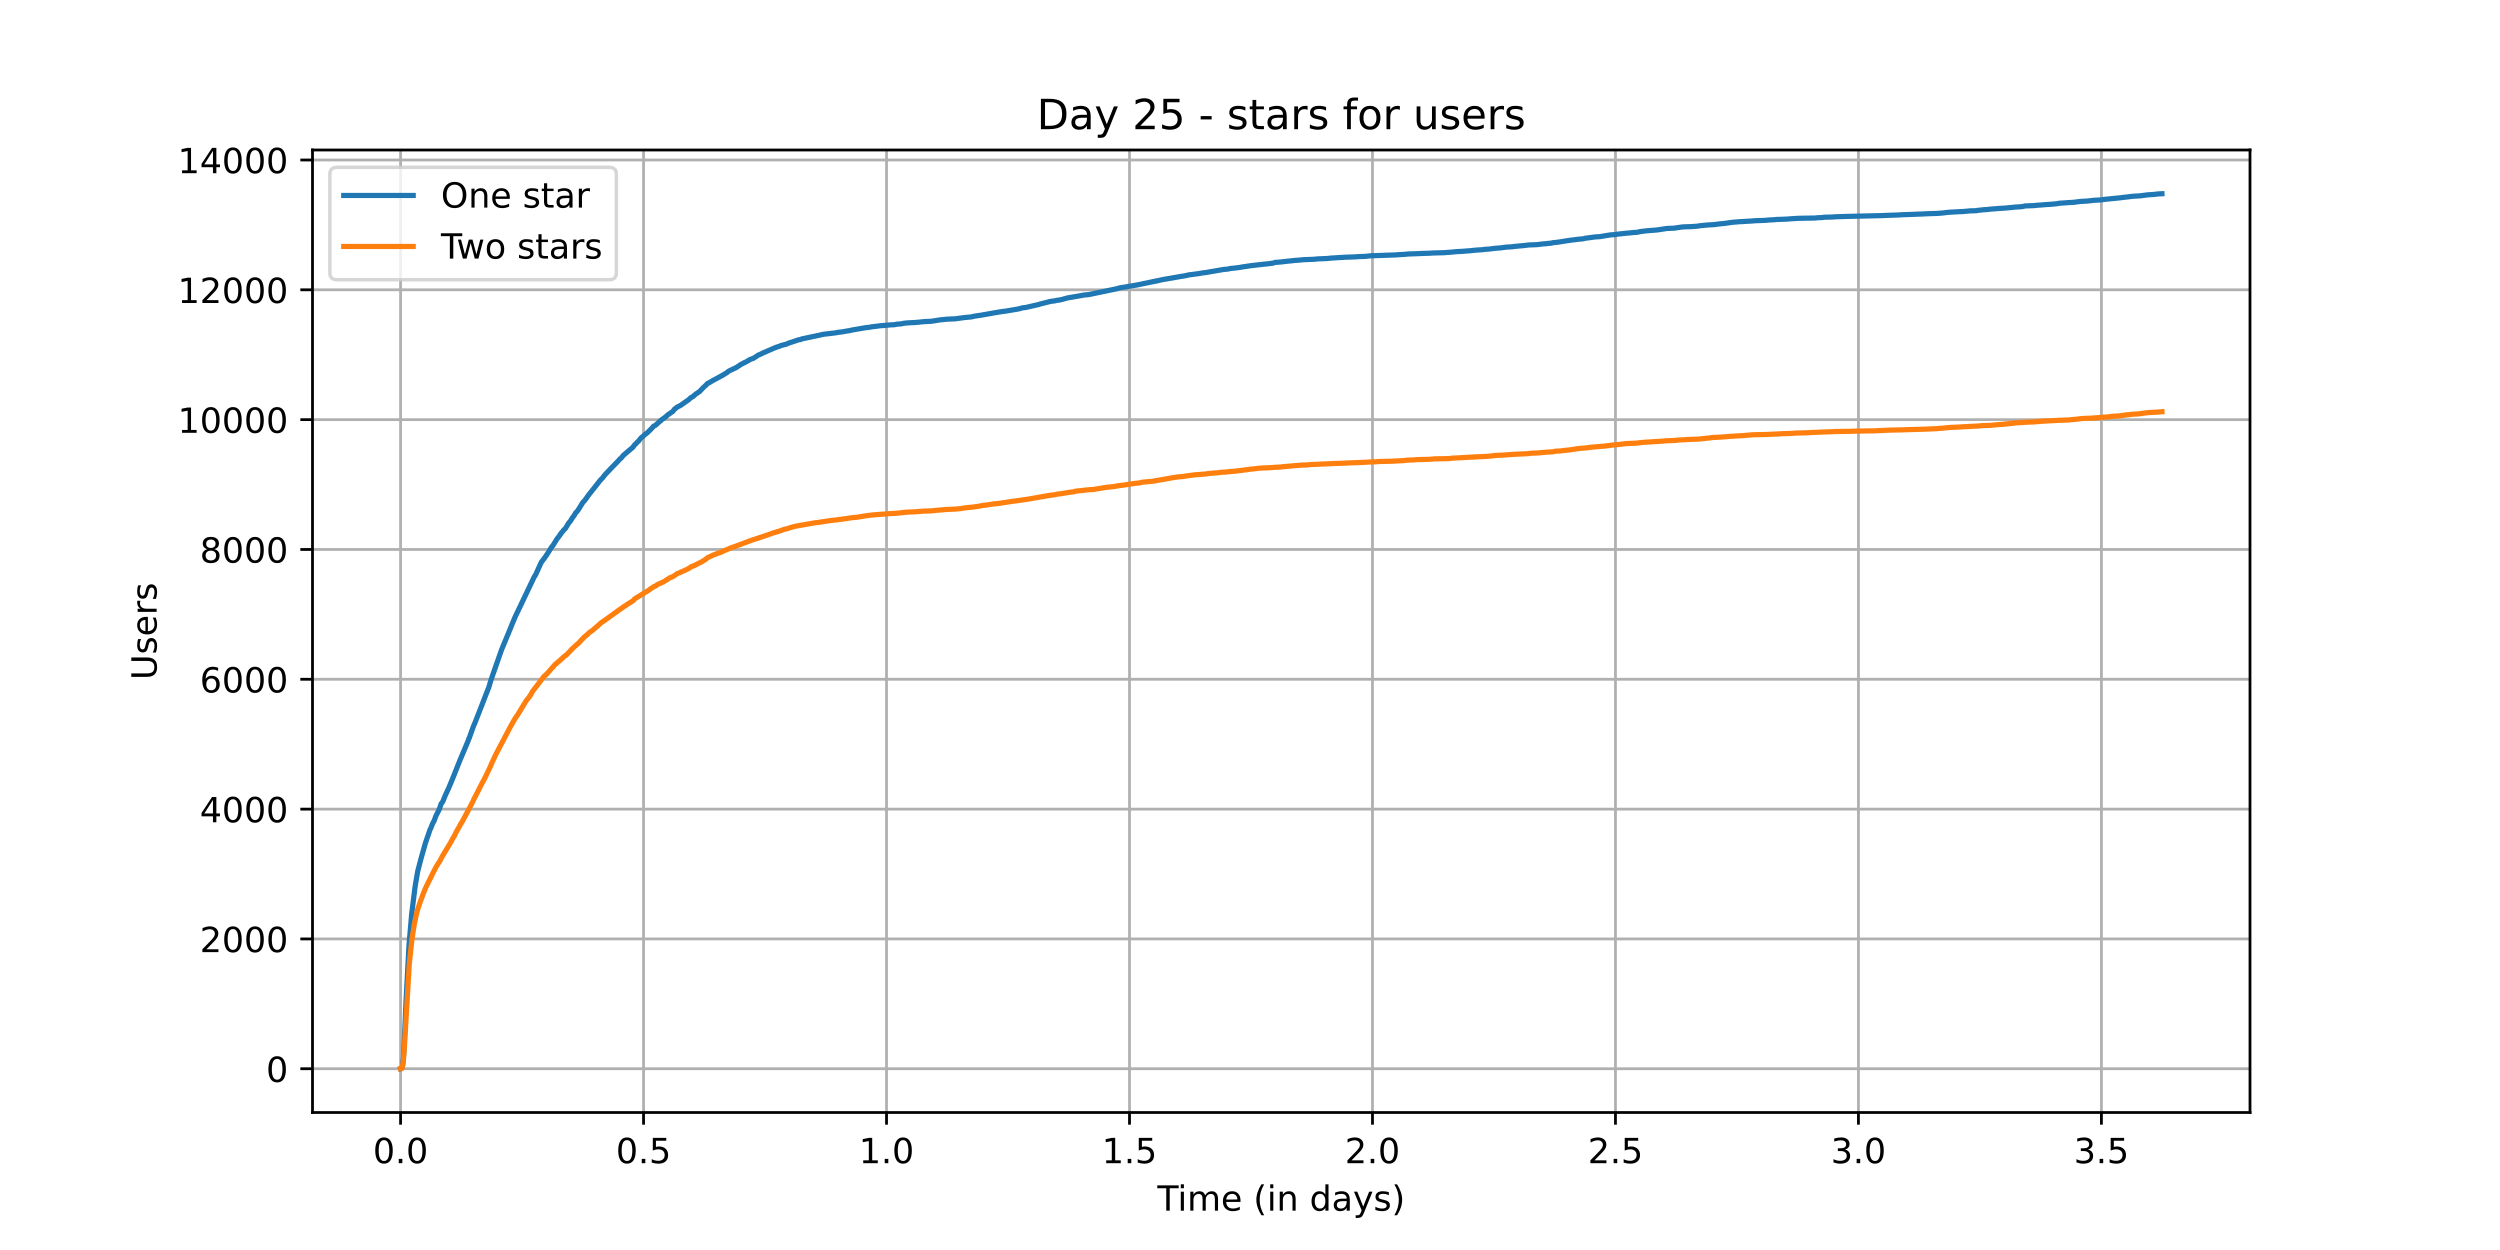 <?xml version="1.0" encoding="utf-8" standalone="no"?>
<!DOCTYPE svg PUBLIC "-//W3C//DTD SVG 1.1//EN"
  "http://www.w3.org/Graphics/SVG/1.1/DTD/svg11.dtd">
<!-- Created with matplotlib (https://matplotlib.org/) -->
<svg height="360pt" version="1.1" viewBox="0 0 720 360" width="720pt" xmlns="http://www.w3.org/2000/svg" xmlns:xlink="http://www.w3.org/1999/xlink">
 <defs>
  <style type="text/css">*{stroke-linecap:butt;stroke-linejoin:round;}</style>
 </defs>
 <g id="figure_1">
  <g id="patch_1">
   <path d="M 0 360 
L 720 360 
L 720 0 
L 0 0 
z
" style="fill:#ffffff;"/>
  </g>
  <g id="axes_1">
   <g id="patch_2">
    <path d="M 90 320.4 
L 648 320.4 
L 648 43.2 
L 90 43.2 
z
" style="fill:#ffffff;"/>
   </g>
   <g id="matplotlib.axis_1">
    <g id="xtick_1">
     <g id="line2d_1">
      <path clip-path="url(#p3f66ebfb2d)" d="M 115.364 320.4 
L 115.364 43.2 
" style="fill:none;stroke:#b0b0b0;stroke-linecap:square;stroke-width:0.8;"/>
     </g>
     <g id="line2d_2">
      <defs>
       <path d="M 0 0 
L 0 3.5 
" id="m4ae2cdcd4b" style="stroke:#000000;stroke-width:0.8;"/>
      </defs>
      <g>
       <use style="stroke:#000000;stroke-width:0.8;" x="115.364" xlink:href="#m4ae2cdcd4b" y="320.4"/>
      </g>
     </g>
     <g id="text_1">
      <!-- 0.0 -->
      <g transform="translate(107.412 334.998)scale(0.1 -0.1)">
       <defs>
        <path d="M 31.781 66.406 
Q 24.172 66.406 20.328 58.906 
Q 16.5 51.422 16.5 36.375 
Q 16.5 21.391 20.328 13.891 
Q 24.172 6.391 31.781 6.391 
Q 39.453 6.391 43.281 13.891 
Q 47.125 21.391 47.125 36.375 
Q 47.125 51.422 43.281 58.906 
Q 39.453 66.406 31.781 66.406 
z
M 31.781 74.219 
Q 44.047 74.219 50.516 64.516 
Q 56.984 54.828 56.984 36.375 
Q 56.984 17.969 50.516 8.266 
Q 44.047 -1.422 31.781 -1.422 
Q 19.531 -1.422 13.062 8.266 
Q 6.594 17.969 6.594 36.375 
Q 6.594 54.828 13.062 64.516 
Q 19.531 74.219 31.781 74.219 
z
" id="DejaVuSans-48"/>
        <path d="M 10.688 12.406 
L 21 12.406 
L 21 0 
L 10.688 0 
z
" id="DejaVuSans-46"/>
       </defs>
       <use xlink:href="#DejaVuSans-48"/>
       <use x="63.623" xlink:href="#DejaVuSans-46"/>
       <use x="95.41" xlink:href="#DejaVuSans-48"/>
      </g>
     </g>
    </g>
    <g id="xtick_2">
     <g id="line2d_3">
      <path clip-path="url(#p3f66ebfb2d)" d="M 185.341 320.4 
L 185.341 43.2 
" style="fill:none;stroke:#b0b0b0;stroke-linecap:square;stroke-width:0.8;"/>
     </g>
     <g id="line2d_4">
      <g>
       <use style="stroke:#000000;stroke-width:0.8;" x="185.341" xlink:href="#m4ae2cdcd4b" y="320.4"/>
      </g>
     </g>
     <g id="text_2">
      <!-- 0.5 -->
      <g transform="translate(177.39 334.998)scale(0.1 -0.1)">
       <defs>
        <path d="M 10.797 72.906 
L 49.516 72.906 
L 49.516 64.594 
L 19.828 64.594 
L 19.828 46.734 
Q 21.969 47.469 24.109 47.828 
Q 26.266 48.188 28.422 48.188 
Q 40.625 48.188 47.75 41.5 
Q 54.891 34.812 54.891 23.391 
Q 54.891 11.625 47.562 5.094 
Q 40.234 -1.422 26.906 -1.422 
Q 22.312 -1.422 17.547 -0.641 
Q 12.797 0.141 7.719 1.703 
L 7.719 11.625 
Q 12.109 9.234 16.797 8.062 
Q 21.484 6.891 26.703 6.891 
Q 35.156 6.891 40.078 11.328 
Q 45.016 15.766 45.016 23.391 
Q 45.016 31 40.078 35.438 
Q 35.156 39.891 26.703 39.891 
Q 22.75 39.891 18.812 39.016 
Q 14.891 38.141 10.797 36.281 
z
" id="DejaVuSans-53"/>
       </defs>
       <use xlink:href="#DejaVuSans-48"/>
       <use x="63.623" xlink:href="#DejaVuSans-46"/>
       <use x="95.41" xlink:href="#DejaVuSans-53"/>
      </g>
     </g>
    </g>
    <g id="xtick_3">
     <g id="line2d_5">
      <path clip-path="url(#p3f66ebfb2d)" d="M 255.319 320.4 
L 255.319 43.2 
" style="fill:none;stroke:#b0b0b0;stroke-linecap:square;stroke-width:0.8;"/>
     </g>
     <g id="line2d_6">
      <g>
       <use style="stroke:#000000;stroke-width:0.8;" x="255.319" xlink:href="#m4ae2cdcd4b" y="320.4"/>
      </g>
     </g>
     <g id="text_3">
      <!-- 1.0 -->
      <g transform="translate(247.368 334.998)scale(0.1 -0.1)">
       <defs>
        <path d="M 12.406 8.297 
L 28.516 8.297 
L 28.516 63.922 
L 10.984 60.406 
L 10.984 69.391 
L 28.422 72.906 
L 38.281 72.906 
L 38.281 8.297 
L 54.391 8.297 
L 54.391 0 
L 12.406 0 
z
" id="DejaVuSans-49"/>
       </defs>
       <use xlink:href="#DejaVuSans-49"/>
       <use x="63.623" xlink:href="#DejaVuSans-46"/>
       <use x="95.41" xlink:href="#DejaVuSans-48"/>
      </g>
     </g>
    </g>
    <g id="xtick_4">
     <g id="line2d_7">
      <path clip-path="url(#p3f66ebfb2d)" d="M 325.297 320.4 
L 325.297 43.2 
" style="fill:none;stroke:#b0b0b0;stroke-linecap:square;stroke-width:0.8;"/>
     </g>
     <g id="line2d_8">
      <g>
       <use style="stroke:#000000;stroke-width:0.8;" x="325.297" xlink:href="#m4ae2cdcd4b" y="320.4"/>
      </g>
     </g>
     <g id="text_4">
      <!-- 1.5 -->
      <g transform="translate(317.346 334.998)scale(0.1 -0.1)">
       <use xlink:href="#DejaVuSans-49"/>
       <use x="63.623" xlink:href="#DejaVuSans-46"/>
       <use x="95.41" xlink:href="#DejaVuSans-53"/>
      </g>
     </g>
    </g>
    <g id="xtick_5">
     <g id="line2d_9">
      <path clip-path="url(#p3f66ebfb2d)" d="M 395.275 320.4 
L 395.275 43.2 
" style="fill:none;stroke:#b0b0b0;stroke-linecap:square;stroke-width:0.8;"/>
     </g>
     <g id="line2d_10">
      <g>
       <use style="stroke:#000000;stroke-width:0.8;" x="395.275" xlink:href="#m4ae2cdcd4b" y="320.4"/>
      </g>
     </g>
     <g id="text_5">
      <!-- 2.0 -->
      <g transform="translate(387.323 334.998)scale(0.1 -0.1)">
       <defs>
        <path d="M 19.188 8.297 
L 53.609 8.297 
L 53.609 0 
L 7.328 0 
L 7.328 8.297 
Q 12.938 14.109 22.625 23.891 
Q 32.328 33.688 34.812 36.531 
Q 39.547 41.844 41.422 45.531 
Q 43.312 49.219 43.312 52.781 
Q 43.312 58.594 39.234 62.25 
Q 35.156 65.922 28.609 65.922 
Q 23.969 65.922 18.812 64.312 
Q 13.672 62.703 7.812 59.422 
L 7.812 69.391 
Q 13.766 71.781 18.938 73 
Q 24.125 74.219 28.422 74.219 
Q 39.75 74.219 46.484 68.547 
Q 53.219 62.891 53.219 53.422 
Q 53.219 48.922 51.531 44.891 
Q 49.859 40.875 45.406 35.406 
Q 44.188 33.984 37.641 27.219 
Q 31.109 20.453 19.188 8.297 
z
" id="DejaVuSans-50"/>
       </defs>
       <use xlink:href="#DejaVuSans-50"/>
       <use x="63.623" xlink:href="#DejaVuSans-46"/>
       <use x="95.41" xlink:href="#DejaVuSans-48"/>
      </g>
     </g>
    </g>
    <g id="xtick_6">
     <g id="line2d_11">
      <path clip-path="url(#p3f66ebfb2d)" d="M 465.253 320.4 
L 465.253 43.2 
" style="fill:none;stroke:#b0b0b0;stroke-linecap:square;stroke-width:0.8;"/>
     </g>
     <g id="line2d_12">
      <g>
       <use style="stroke:#000000;stroke-width:0.8;" x="465.253" xlink:href="#m4ae2cdcd4b" y="320.4"/>
      </g>
     </g>
     <g id="text_6">
      <!-- 2.5 -->
      <g transform="translate(457.301 334.998)scale(0.1 -0.1)">
       <use xlink:href="#DejaVuSans-50"/>
       <use x="63.623" xlink:href="#DejaVuSans-46"/>
       <use x="95.41" xlink:href="#DejaVuSans-53"/>
      </g>
     </g>
    </g>
    <g id="xtick_7">
     <g id="line2d_13">
      <path clip-path="url(#p3f66ebfb2d)" d="M 535.231 320.4 
L 535.231 43.2 
" style="fill:none;stroke:#b0b0b0;stroke-linecap:square;stroke-width:0.8;"/>
     </g>
     <g id="line2d_14">
      <g>
       <use style="stroke:#000000;stroke-width:0.8;" x="535.231" xlink:href="#m4ae2cdcd4b" y="320.4"/>
      </g>
     </g>
     <g id="text_7">
      <!-- 3.0 -->
      <g transform="translate(527.279 334.998)scale(0.1 -0.1)">
       <defs>
        <path d="M 40.578 39.312 
Q 47.656 37.797 51.625 33 
Q 55.609 28.219 55.609 21.188 
Q 55.609 10.406 48.188 4.484 
Q 40.766 -1.422 27.094 -1.422 
Q 22.516 -1.422 17.656 -0.516 
Q 12.797 0.391 7.625 2.203 
L 7.625 11.719 
Q 11.719 9.328 16.594 8.109 
Q 21.484 6.891 26.812 6.891 
Q 36.078 6.891 40.938 10.547 
Q 45.797 14.203 45.797 21.188 
Q 45.797 27.641 41.281 31.266 
Q 36.766 34.906 28.719 34.906 
L 20.219 34.906 
L 20.219 43.016 
L 29.109 43.016 
Q 36.375 43.016 40.234 45.922 
Q 44.094 48.828 44.094 54.297 
Q 44.094 59.906 40.109 62.906 
Q 36.141 65.922 28.719 65.922 
Q 24.656 65.922 20.016 65.031 
Q 15.375 64.156 9.812 62.312 
L 9.812 71.094 
Q 15.438 72.656 20.344 73.438 
Q 25.25 74.219 29.594 74.219 
Q 40.828 74.219 47.359 69.109 
Q 53.906 64.016 53.906 55.328 
Q 53.906 49.266 50.438 45.094 
Q 46.969 40.922 40.578 39.312 
z
" id="DejaVuSans-51"/>
       </defs>
       <use xlink:href="#DejaVuSans-51"/>
       <use x="63.623" xlink:href="#DejaVuSans-46"/>
       <use x="95.41" xlink:href="#DejaVuSans-48"/>
      </g>
     </g>
    </g>
    <g id="xtick_8">
     <g id="line2d_15">
      <path clip-path="url(#p3f66ebfb2d)" d="M 605.208 320.4 
L 605.208 43.2 
" style="fill:none;stroke:#b0b0b0;stroke-linecap:square;stroke-width:0.8;"/>
     </g>
     <g id="line2d_16">
      <g>
       <use style="stroke:#000000;stroke-width:0.8;" x="605.208" xlink:href="#m4ae2cdcd4b" y="320.4"/>
      </g>
     </g>
     <g id="text_8">
      <!-- 3.5 -->
      <g transform="translate(597.257 334.998)scale(0.1 -0.1)">
       <use xlink:href="#DejaVuSans-51"/>
       <use x="63.623" xlink:href="#DejaVuSans-46"/>
       <use x="95.41" xlink:href="#DejaVuSans-53"/>
      </g>
     </g>
    </g>
    <g id="text_9">
     <!-- Time (in days) -->
     <g transform="translate(333.327 348.677)scale(0.1 -0.1)">
      <defs>
       <path d="M -0.297 72.906 
L 61.375 72.906 
L 61.375 64.594 
L 35.5 64.594 
L 35.5 0 
L 25.594 0 
L 25.594 64.594 
L -0.297 64.594 
z
" id="DejaVuSans-84"/>
       <path d="M 9.422 54.688 
L 18.406 54.688 
L 18.406 0 
L 9.422 0 
z
M 9.422 75.984 
L 18.406 75.984 
L 18.406 64.594 
L 9.422 64.594 
z
" id="DejaVuSans-105"/>
       <path d="M 52 44.188 
Q 55.375 50.25 60.062 53.125 
Q 64.75 56 71.094 56 
Q 79.641 56 84.281 50.016 
Q 88.922 44.047 88.922 33.016 
L 88.922 0 
L 79.891 0 
L 79.891 32.719 
Q 79.891 40.578 77.094 44.375 
Q 74.312 48.188 68.609 48.188 
Q 61.625 48.188 57.562 43.547 
Q 53.516 38.922 53.516 30.906 
L 53.516 0 
L 44.484 0 
L 44.484 32.719 
Q 44.484 40.625 41.703 44.406 
Q 38.922 48.188 33.109 48.188 
Q 26.219 48.188 22.156 43.531 
Q 18.109 38.875 18.109 30.906 
L 18.109 0 
L 9.078 0 
L 9.078 54.688 
L 18.109 54.688 
L 18.109 46.188 
Q 21.188 51.219 25.484 53.609 
Q 29.781 56 35.688 56 
Q 41.656 56 45.828 52.969 
Q 50 49.953 52 44.188 
z
" id="DejaVuSans-109"/>
       <path d="M 56.203 29.594 
L 56.203 25.203 
L 14.891 25.203 
Q 15.484 15.922 20.484 11.062 
Q 25.484 6.203 34.422 6.203 
Q 39.594 6.203 44.453 7.469 
Q 49.312 8.734 54.109 11.281 
L 54.109 2.781 
Q 49.266 0.734 44.188 -0.344 
Q 39.109 -1.422 33.891 -1.422 
Q 20.797 -1.422 13.156 6.188 
Q 5.516 13.812 5.516 26.812 
Q 5.516 40.234 12.766 48.109 
Q 20.016 56 32.328 56 
Q 43.359 56 49.781 48.891 
Q 56.203 41.797 56.203 29.594 
z
M 47.219 32.234 
Q 47.125 39.594 43.094 43.984 
Q 39.062 48.391 32.422 48.391 
Q 24.906 48.391 20.391 44.141 
Q 15.875 39.891 15.188 32.172 
z
" id="DejaVuSans-101"/>
       <path id="DejaVuSans-32"/>
       <path d="M 31 75.875 
Q 24.469 64.656 21.281 53.656 
Q 18.109 42.672 18.109 31.391 
Q 18.109 20.125 21.312 9.062 
Q 24.516 -2 31 -13.188 
L 23.188 -13.188 
Q 15.875 -1.703 12.234 9.375 
Q 8.594 20.453 8.594 31.391 
Q 8.594 42.281 12.203 53.312 
Q 15.828 64.359 23.188 75.875 
z
" id="DejaVuSans-40"/>
       <path d="M 54.891 33.016 
L 54.891 0 
L 45.906 0 
L 45.906 32.719 
Q 45.906 40.484 42.875 44.328 
Q 39.844 48.188 33.797 48.188 
Q 26.516 48.188 22.312 43.547 
Q 18.109 38.922 18.109 30.906 
L 18.109 0 
L 9.078 0 
L 9.078 54.688 
L 18.109 54.688 
L 18.109 46.188 
Q 21.344 51.125 25.703 53.562 
Q 30.078 56 35.797 56 
Q 45.219 56 50.047 50.172 
Q 54.891 44.344 54.891 33.016 
z
" id="DejaVuSans-110"/>
       <path d="M 45.406 46.391 
L 45.406 75.984 
L 54.391 75.984 
L 54.391 0 
L 45.406 0 
L 45.406 8.203 
Q 42.578 3.328 38.25 0.953 
Q 33.938 -1.422 27.875 -1.422 
Q 17.969 -1.422 11.734 6.484 
Q 5.516 14.406 5.516 27.297 
Q 5.516 40.188 11.734 48.094 
Q 17.969 56 27.875 56 
Q 33.938 56 38.25 53.625 
Q 42.578 51.266 45.406 46.391 
z
M 14.797 27.297 
Q 14.797 17.391 18.875 11.75 
Q 22.953 6.109 30.078 6.109 
Q 37.203 6.109 41.297 11.75 
Q 45.406 17.391 45.406 27.297 
Q 45.406 37.203 41.297 42.844 
Q 37.203 48.484 30.078 48.484 
Q 22.953 48.484 18.875 42.844 
Q 14.797 37.203 14.797 27.297 
z
" id="DejaVuSans-100"/>
       <path d="M 34.281 27.484 
Q 23.391 27.484 19.188 25 
Q 14.984 22.516 14.984 16.5 
Q 14.984 11.719 18.141 8.906 
Q 21.297 6.109 26.703 6.109 
Q 34.188 6.109 38.703 11.406 
Q 43.219 16.703 43.219 25.484 
L 43.219 27.484 
z
M 52.203 31.203 
L 52.203 0 
L 43.219 0 
L 43.219 8.297 
Q 40.141 3.328 35.547 0.953 
Q 30.953 -1.422 24.312 -1.422 
Q 15.922 -1.422 10.953 3.297 
Q 6 8.016 6 15.922 
Q 6 25.141 12.172 29.828 
Q 18.359 34.516 30.609 34.516 
L 43.219 34.516 
L 43.219 35.406 
Q 43.219 41.609 39.141 45 
Q 35.062 48.391 27.688 48.391 
Q 23 48.391 18.547 47.266 
Q 14.109 46.141 10.016 43.891 
L 10.016 52.203 
Q 14.938 54.109 19.578 55.047 
Q 24.219 56 28.609 56 
Q 40.484 56 46.344 49.844 
Q 52.203 43.703 52.203 31.203 
z
" id="DejaVuSans-97"/>
       <path d="M 32.172 -5.078 
Q 28.375 -14.844 24.75 -17.812 
Q 21.141 -20.797 15.094 -20.797 
L 7.906 -20.797 
L 7.906 -13.281 
L 13.188 -13.281 
Q 16.891 -13.281 18.938 -11.516 
Q 21 -9.766 23.484 -3.219 
L 25.094 0.875 
L 2.984 54.688 
L 12.5 54.688 
L 29.594 11.922 
L 46.688 54.688 
L 56.203 54.688 
z
" id="DejaVuSans-121"/>
       <path d="M 44.281 53.078 
L 44.281 44.578 
Q 40.484 46.531 36.375 47.5 
Q 32.281 48.484 27.875 48.484 
Q 21.188 48.484 17.844 46.438 
Q 14.5 44.391 14.5 40.281 
Q 14.5 37.156 16.891 35.375 
Q 19.281 33.594 26.516 31.984 
L 29.594 31.297 
Q 39.156 29.25 43.188 25.516 
Q 47.219 21.781 47.219 15.094 
Q 47.219 7.469 41.188 3.016 
Q 35.156 -1.422 24.609 -1.422 
Q 20.219 -1.422 15.453 -0.562 
Q 10.688 0.297 5.422 2 
L 5.422 11.281 
Q 10.406 8.688 15.234 7.391 
Q 20.062 6.109 24.812 6.109 
Q 31.156 6.109 34.562 8.281 
Q 37.984 10.453 37.984 14.406 
Q 37.984 18.062 35.516 20.016 
Q 33.062 21.969 24.703 23.781 
L 21.578 24.516 
Q 13.234 26.266 9.516 29.906 
Q 5.812 33.547 5.812 39.891 
Q 5.812 47.609 11.281 51.797 
Q 16.75 56 26.812 56 
Q 31.781 56 36.172 55.266 
Q 40.578 54.547 44.281 53.078 
z
" id="DejaVuSans-115"/>
       <path d="M 8.016 75.875 
L 15.828 75.875 
Q 23.141 64.359 26.781 53.312 
Q 30.422 42.281 30.422 31.391 
Q 30.422 20.453 26.781 9.375 
Q 23.141 -1.703 15.828 -13.188 
L 8.016 -13.188 
Q 14.5 -2 17.703 9.062 
Q 20.906 20.125 20.906 31.391 
Q 20.906 42.672 17.703 53.656 
Q 14.5 64.656 8.016 75.875 
z
" id="DejaVuSans-41"/>
      </defs>
      <use xlink:href="#DejaVuSans-84"/>
      <use x="57.959" xlink:href="#DejaVuSans-105"/>
      <use x="85.742" xlink:href="#DejaVuSans-109"/>
      <use x="183.154" xlink:href="#DejaVuSans-101"/>
      <use x="244.678" xlink:href="#DejaVuSans-32"/>
      <use x="276.465" xlink:href="#DejaVuSans-40"/>
      <use x="315.479" xlink:href="#DejaVuSans-105"/>
      <use x="343.262" xlink:href="#DejaVuSans-110"/>
      <use x="406.641" xlink:href="#DejaVuSans-32"/>
      <use x="438.428" xlink:href="#DejaVuSans-100"/>
      <use x="501.904" xlink:href="#DejaVuSans-97"/>
      <use x="563.184" xlink:href="#DejaVuSans-121"/>
      <use x="622.363" xlink:href="#DejaVuSans-115"/>
      <use x="674.463" xlink:href="#DejaVuSans-41"/>
     </g>
    </g>
   </g>
   <g id="matplotlib.axis_2">
    <g id="ytick_1">
     <g id="line2d_17">
      <path clip-path="url(#p3f66ebfb2d)" d="M 90 307.8 
L 648 307.8 
" style="fill:none;stroke:#b0b0b0;stroke-linecap:square;stroke-width:0.8;"/>
     </g>
     <g id="line2d_18">
      <defs>
       <path d="M 0 0 
L -3.5 0 
" id="me4d72cf431" style="stroke:#000000;stroke-width:0.8;"/>
      </defs>
      <g>
       <use style="stroke:#000000;stroke-width:0.8;" x="90" xlink:href="#me4d72cf431" y="307.8"/>
      </g>
     </g>
     <g id="text_10">
      <!-- 0 -->
      <g transform="translate(76.638 311.599)scale(0.1 -0.1)">
       <use xlink:href="#DejaVuSans-48"/>
      </g>
     </g>
    </g>
    <g id="ytick_2">
     <g id="line2d_19">
      <path clip-path="url(#p3f66ebfb2d)" d="M 90 270.411 
L 648 270.411 
" style="fill:none;stroke:#b0b0b0;stroke-linecap:square;stroke-width:0.8;"/>
     </g>
     <g id="line2d_20">
      <g>
       <use style="stroke:#000000;stroke-width:0.8;" x="90" xlink:href="#me4d72cf431" y="270.411"/>
      </g>
     </g>
     <g id="text_11">
      <!-- 2000 -->
      <g transform="translate(57.55 274.21)scale(0.1 -0.1)">
       <use xlink:href="#DejaVuSans-50"/>
       <use x="63.623" xlink:href="#DejaVuSans-48"/>
       <use x="127.246" xlink:href="#DejaVuSans-48"/>
       <use x="190.869" xlink:href="#DejaVuSans-48"/>
      </g>
     </g>
    </g>
    <g id="ytick_3">
     <g id="line2d_21">
      <path clip-path="url(#p3f66ebfb2d)" d="M 90 233.023 
L 648 233.023 
" style="fill:none;stroke:#b0b0b0;stroke-linecap:square;stroke-width:0.8;"/>
     </g>
     <g id="line2d_22">
      <g>
       <use style="stroke:#000000;stroke-width:0.8;" x="90" xlink:href="#me4d72cf431" y="233.023"/>
      </g>
     </g>
     <g id="text_12">
      <!-- 4000 -->
      <g transform="translate(57.55 236.822)scale(0.1 -0.1)">
       <defs>
        <path d="M 37.797 64.312 
L 12.891 25.391 
L 37.797 25.391 
z
M 35.203 72.906 
L 47.609 72.906 
L 47.609 25.391 
L 58.016 25.391 
L 58.016 17.188 
L 47.609 17.188 
L 47.609 0 
L 37.797 0 
L 37.797 17.188 
L 4.891 17.188 
L 4.891 26.703 
z
" id="DejaVuSans-52"/>
       </defs>
       <use xlink:href="#DejaVuSans-52"/>
       <use x="63.623" xlink:href="#DejaVuSans-48"/>
       <use x="127.246" xlink:href="#DejaVuSans-48"/>
       <use x="190.869" xlink:href="#DejaVuSans-48"/>
      </g>
     </g>
    </g>
    <g id="ytick_4">
     <g id="line2d_23">
      <path clip-path="url(#p3f66ebfb2d)" d="M 90 195.634 
L 648 195.634 
" style="fill:none;stroke:#b0b0b0;stroke-linecap:square;stroke-width:0.8;"/>
     </g>
     <g id="line2d_24">
      <g>
       <use style="stroke:#000000;stroke-width:0.8;" x="90" xlink:href="#me4d72cf431" y="195.634"/>
      </g>
     </g>
     <g id="text_13">
      <!-- 6000 -->
      <g transform="translate(57.55 199.433)scale(0.1 -0.1)">
       <defs>
        <path d="M 33.016 40.375 
Q 26.375 40.375 22.484 35.828 
Q 18.609 31.297 18.609 23.391 
Q 18.609 15.531 22.484 10.953 
Q 26.375 6.391 33.016 6.391 
Q 39.656 6.391 43.531 10.953 
Q 47.406 15.531 47.406 23.391 
Q 47.406 31.297 43.531 35.828 
Q 39.656 40.375 33.016 40.375 
z
M 52.594 71.297 
L 52.594 62.312 
Q 48.875 64.062 45.094 64.984 
Q 41.312 65.922 37.594 65.922 
Q 27.828 65.922 22.672 59.328 
Q 17.531 52.734 16.797 39.406 
Q 19.672 43.656 24.016 45.922 
Q 28.375 48.188 33.594 48.188 
Q 44.578 48.188 50.953 41.516 
Q 57.328 34.859 57.328 23.391 
Q 57.328 12.156 50.688 5.359 
Q 44.047 -1.422 33.016 -1.422 
Q 20.359 -1.422 13.672 8.266 
Q 6.984 17.969 6.984 36.375 
Q 6.984 53.656 15.188 63.938 
Q 23.391 74.219 37.203 74.219 
Q 40.922 74.219 44.703 73.484 
Q 48.484 72.75 52.594 71.297 
z
" id="DejaVuSans-54"/>
       </defs>
       <use xlink:href="#DejaVuSans-54"/>
       <use x="63.623" xlink:href="#DejaVuSans-48"/>
       <use x="127.246" xlink:href="#DejaVuSans-48"/>
       <use x="190.869" xlink:href="#DejaVuSans-48"/>
      </g>
     </g>
    </g>
    <g id="ytick_5">
     <g id="line2d_25">
      <path clip-path="url(#p3f66ebfb2d)" d="M 90 158.245 
L 648 158.245 
" style="fill:none;stroke:#b0b0b0;stroke-linecap:square;stroke-width:0.8;"/>
     </g>
     <g id="line2d_26">
      <g>
       <use style="stroke:#000000;stroke-width:0.8;" x="90" xlink:href="#me4d72cf431" y="158.245"/>
      </g>
     </g>
     <g id="text_14">
      <!-- 8000 -->
      <g transform="translate(57.55 162.044)scale(0.1 -0.1)">
       <defs>
        <path d="M 31.781 34.625 
Q 24.75 34.625 20.719 30.859 
Q 16.703 27.094 16.703 20.516 
Q 16.703 13.922 20.719 10.156 
Q 24.75 6.391 31.781 6.391 
Q 38.812 6.391 42.859 10.172 
Q 46.922 13.969 46.922 20.516 
Q 46.922 27.094 42.891 30.859 
Q 38.875 34.625 31.781 34.625 
z
M 21.922 38.812 
Q 15.578 40.375 12.031 44.719 
Q 8.5 49.078 8.5 55.328 
Q 8.5 64.062 14.719 69.141 
Q 20.953 74.219 31.781 74.219 
Q 42.672 74.219 48.875 69.141 
Q 55.078 64.062 55.078 55.328 
Q 55.078 49.078 51.531 44.719 
Q 48 40.375 41.703 38.812 
Q 48.828 37.156 52.797 32.312 
Q 56.781 27.484 56.781 20.516 
Q 56.781 9.906 50.312 4.234 
Q 43.844 -1.422 31.781 -1.422 
Q 19.734 -1.422 13.25 4.234 
Q 6.781 9.906 6.781 20.516 
Q 6.781 27.484 10.781 32.312 
Q 14.797 37.156 21.922 38.812 
z
M 18.312 54.391 
Q 18.312 48.734 21.844 45.562 
Q 25.391 42.391 31.781 42.391 
Q 38.141 42.391 41.719 45.562 
Q 45.312 48.734 45.312 54.391 
Q 45.312 60.062 41.719 63.234 
Q 38.141 66.406 31.781 66.406 
Q 25.391 66.406 21.844 63.234 
Q 18.312 60.062 18.312 54.391 
z
" id="DejaVuSans-56"/>
       </defs>
       <use xlink:href="#DejaVuSans-56"/>
       <use x="63.623" xlink:href="#DejaVuSans-48"/>
       <use x="127.246" xlink:href="#DejaVuSans-48"/>
       <use x="190.869" xlink:href="#DejaVuSans-48"/>
      </g>
     </g>
    </g>
    <g id="ytick_6">
     <g id="line2d_27">
      <path clip-path="url(#p3f66ebfb2d)" d="M 90 120.856 
L 648 120.856 
" style="fill:none;stroke:#b0b0b0;stroke-linecap:square;stroke-width:0.8;"/>
     </g>
     <g id="line2d_28">
      <g>
       <use style="stroke:#000000;stroke-width:0.8;" x="90" xlink:href="#me4d72cf431" y="120.856"/>
      </g>
     </g>
     <g id="text_15">
      <!-- 10000 -->
      <g transform="translate(51.188 124.656)scale(0.1 -0.1)">
       <use xlink:href="#DejaVuSans-49"/>
       <use x="63.623" xlink:href="#DejaVuSans-48"/>
       <use x="127.246" xlink:href="#DejaVuSans-48"/>
       <use x="190.869" xlink:href="#DejaVuSans-48"/>
       <use x="254.492" xlink:href="#DejaVuSans-48"/>
      </g>
     </g>
    </g>
    <g id="ytick_7">
     <g id="line2d_29">
      <path clip-path="url(#p3f66ebfb2d)" d="M 90 83.468 
L 648 83.468 
" style="fill:none;stroke:#b0b0b0;stroke-linecap:square;stroke-width:0.8;"/>
     </g>
     <g id="line2d_30">
      <g>
       <use style="stroke:#000000;stroke-width:0.8;" x="90" xlink:href="#me4d72cf431" y="83.468"/>
      </g>
     </g>
     <g id="text_16">
      <!-- 12000 -->
      <g transform="translate(51.188 87.267)scale(0.1 -0.1)">
       <use xlink:href="#DejaVuSans-49"/>
       <use x="63.623" xlink:href="#DejaVuSans-50"/>
       <use x="127.246" xlink:href="#DejaVuSans-48"/>
       <use x="190.869" xlink:href="#DejaVuSans-48"/>
       <use x="254.492" xlink:href="#DejaVuSans-48"/>
      </g>
     </g>
    </g>
    <g id="ytick_8">
     <g id="line2d_31">
      <path clip-path="url(#p3f66ebfb2d)" d="M 90 46.079 
L 648 46.079 
" style="fill:none;stroke:#b0b0b0;stroke-linecap:square;stroke-width:0.8;"/>
     </g>
     <g id="line2d_32">
      <g>
       <use style="stroke:#000000;stroke-width:0.8;" x="90" xlink:href="#me4d72cf431" y="46.079"/>
      </g>
     </g>
     <g id="text_17">
      <!-- 14000 -->
      <g transform="translate(51.188 49.878)scale(0.1 -0.1)">
       <use xlink:href="#DejaVuSans-49"/>
       <use x="63.623" xlink:href="#DejaVuSans-52"/>
       <use x="127.246" xlink:href="#DejaVuSans-48"/>
       <use x="190.869" xlink:href="#DejaVuSans-48"/>
       <use x="254.492" xlink:href="#DejaVuSans-48"/>
      </g>
     </g>
    </g>
    <g id="text_18">
     <!-- Users -->
     <g transform="translate(45.108 195.801)rotate(-90)scale(0.1 -0.1)">
      <defs>
       <path d="M 8.688 72.906 
L 18.609 72.906 
L 18.609 28.609 
Q 18.609 16.891 22.844 11.734 
Q 27.094 6.594 36.625 6.594 
Q 46.094 6.594 50.344 11.734 
Q 54.594 16.891 54.594 28.609 
L 54.594 72.906 
L 64.5 72.906 
L 64.5 27.391 
Q 64.5 13.141 57.438 5.859 
Q 50.391 -1.422 36.625 -1.422 
Q 22.797 -1.422 15.734 5.859 
Q 8.688 13.141 8.688 27.391 
z
" id="DejaVuSans-85"/>
       <path d="M 41.109 46.297 
Q 39.594 47.172 37.812 47.578 
Q 36.031 48 33.891 48 
Q 26.266 48 22.188 43.047 
Q 18.109 38.094 18.109 28.812 
L 18.109 0 
L 9.078 0 
L 9.078 54.688 
L 18.109 54.688 
L 18.109 46.188 
Q 20.953 51.172 25.484 53.578 
Q 30.031 56 36.531 56 
Q 37.453 56 38.578 55.875 
Q 39.703 55.766 41.062 55.516 
z
" id="DejaVuSans-114"/>
      </defs>
      <use xlink:href="#DejaVuSans-85"/>
      <use x="73.193" xlink:href="#DejaVuSans-115"/>
      <use x="125.293" xlink:href="#DejaVuSans-101"/>
      <use x="186.816" xlink:href="#DejaVuSans-114"/>
      <use x="227.93" xlink:href="#DejaVuSans-115"/>
     </g>
    </g>
   </g>
   <g id="line2d_33">
    <path clip-path="url(#p3f66ebfb2d)" d="M 115.364 307.8 
L 115.67 307.707 
L 115.863 307.333 
L 116.153 305.108 
L 116.345 302.136 
L 116.922 288.713 
L 117.79 272.187 
L 118.56 263.251 
L 119.523 255.531 
L 119.716 254.315 
L 120.293 250.969 
L 121.257 247.268 
L 122.509 242.837 
L 123.665 239.472 
L 123.857 238.874 
L 123.954 238.78 
L 124.725 236.892 
L 125.013 236.444 
L 125.494 235.098 
L 126.554 232.985 
L 127.036 231.508 
L 127.517 230.873 
L 128.191 229.19 
L 129.155 227.115 
L 130.117 224.834 
L 130.696 223.395 
L 132.429 219.039 
L 134.839 213.319 
L 135.032 212.683 
L 135.128 212.608 
L 135.513 211.505 
L 136.38 209.094 
L 136.861 207.991 
L 137.246 207 
L 140.81 197.84 
L 141.388 195.877 
L 144.469 187.072 
L 144.759 186.38 
L 145.53 184.511 
L 146.301 182.66 
L 146.784 181.501 
L 147.458 179.818 
L 148.132 178.192 
L 148.517 177.313 
L 149.096 176.136 
L 153.814 166.228 
L 154.295 165.461 
L 155.645 162.451 
L 155.933 161.872 
L 156.897 160.601 
L 157.666 159.46 
L 158.437 158.245 
L 158.823 157.591 
L 159.208 157.161 
L 160.46 155.142 
L 161.134 154.301 
L 161.327 153.927 
L 161.423 153.871 
L 161.713 153.403 
L 161.905 153.254 
L 162.289 152.712 
L 162.579 152.431 
L 162.868 152.151 
L 163.734 150.711 
L 164.312 150.02 
L 164.794 149.216 
L 165.179 148.674 
L 165.276 148.618 
L 165.757 147.72 
L 165.853 147.683 
L 166.238 147.234 
L 166.528 146.842 
L 167.876 144.673 
L 168.357 144.168 
L 168.743 143.664 
L 169.128 143.103 
L 169.417 142.691 
L 171.537 140.018 
L 172.789 138.41 
L 173.175 137.999 
L 173.656 137.494 
L 173.944 137.083 
L 174.425 136.522 
L 175.967 134.896 
L 178.086 132.709 
L 178.47 132.241 
L 178.953 131.867 
L 179.529 131.138 
L 180.974 129.904 
L 181.938 129.101 
L 182.226 128.858 
L 182.805 128.072 
L 183.093 127.848 
L 183.576 127.306 
L 183.961 126.969 
L 184.442 126.334 
L 184.828 125.923 
L 185.116 125.754 
L 185.597 125.25 
L 186.368 124.689 
L 187.042 124.034 
L 187.428 123.642 
L 187.909 123.137 
L 188.199 122.763 
L 188.68 122.558 
L 190.606 120.838 
L 190.992 120.576 
L 191.665 120.09 
L 192.341 119.473 
L 192.532 119.323 
L 192.822 119.155 
L 193.112 118.95 
L 193.496 118.669 
L 193.786 118.482 
L 194.267 117.809 
L 194.557 117.66 
L 194.941 117.286 
L 195.809 116.856 
L 196.097 116.688 
L 197.639 115.603 
L 198.023 115.342 
L 198.409 115.061 
L 198.892 114.575 
L 199.275 114.369 
L 199.565 114.201 
L 200.432 113.453 
L 200.818 113.21 
L 201.203 112.93 
L 201.394 112.836 
L 202.551 111.621 
L 202.744 111.453 
L 203.417 110.836 
L 203.707 110.462 
L 203.996 110.331 
L 204.478 110.088 
L 204.866 109.845 
L 205.251 109.621 
L 208.045 108.107 
L 208.334 107.939 
L 209.202 107.396 
L 209.395 107.284 
L 209.683 107.023 
L 210.069 106.78 
L 210.357 106.649 
L 211.416 106.144 
L 211.802 105.976 
L 212.187 105.751 
L 213.056 105.191 
L 213.344 104.966 
L 213.825 104.723 
L 213.922 104.723 
L 214.211 104.499 
L 214.5 104.405 
L 214.982 104.162 
L 215.272 103.975 
L 215.655 103.788 
L 215.848 103.601 
L 216.524 103.358 
L 217.005 103.172 
L 217.776 102.685 
L 218.064 102.48 
L 218.354 102.274 
L 218.931 102.05 
L 220.087 101.489 
L 220.377 101.396 
L 220.666 101.246 
L 223.173 100.162 
L 223.654 99.975 
L 224.425 99.732 
L 225.004 99.489 
L 226.544 99.096 
L 227.027 98.853 
L 227.893 98.573 
L 230.012 97.862 
L 230.591 97.788 
L 230.879 97.619 
L 236.177 96.498 
L 236.851 96.329 
L 237.43 96.236 
L 238.585 96.105 
L 239.356 96.012 
L 240.608 95.862 
L 241.184 95.769 
L 241.474 95.694 
L 242.437 95.6 
L 243.015 95.488 
L 243.496 95.413 
L 244.074 95.301 
L 244.653 95.226 
L 245.424 95.039 
L 249.468 94.348 
L 250.238 94.292 
L 250.528 94.217 
L 251.104 94.123 
L 252.742 93.918 
L 253.416 93.824 
L 253.801 93.787 
L 254.668 93.731 
L 255.632 93.637 
L 256.017 93.6 
L 257.655 93.507 
L 258.329 93.357 
L 259.484 93.282 
L 260.062 93.151 
L 260.64 93.058 
L 261.507 92.983 
L 263.338 92.89 
L 264.107 92.834 
L 265.071 92.74 
L 266.13 92.628 
L 268.153 92.534 
L 270.753 92.123 
L 271.717 92.03 
L 272.776 91.918 
L 275.086 91.824 
L 277.11 91.544 
L 277.783 91.45 
L 278.844 91.357 
L 279.807 91.263 
L 280.578 91.058 
L 281.347 90.964 
L 281.637 90.889 
L 282.408 90.796 
L 287.512 89.899 
L 288.186 89.805 
L 288.667 89.712 
L 289.535 89.618 
L 293.292 88.982 
L 293.677 88.889 
L 294.641 88.627 
L 295.508 88.553 
L 295.893 88.44 
L 299.167 87.693 
L 299.65 87.524 
L 301.864 86.982 
L 302.153 86.889 
L 302.635 86.795 
L 303.021 86.739 
L 303.79 86.646 
L 304.464 86.477 
L 305.042 86.421 
L 305.332 86.347 
L 305.716 86.291 
L 306.102 86.178 
L 307.066 85.898 
L 307.451 85.804 
L 312.363 84.945 
L 313.519 84.851 
L 321.418 83.206 
L 322.479 82.907 
L 326.718 82.196 
L 327.294 82.103 
L 334.326 80.645 
L 335 80.495 
L 340.396 79.561 
L 341.07 79.467 
L 341.743 79.318 
L 342.033 79.261 
L 342.322 79.168 
L 343.19 79.074 
L 345.116 78.813 
L 345.694 78.719 
L 346.273 78.607 
L 347.139 78.514 
L 352.436 77.598 
L 353.593 77.504 
L 354.267 77.336 
L 355.23 77.242 
L 356.483 77.093 
L 357.059 77.018 
L 357.542 76.925 
L 358.119 76.831 
L 360.43 76.495 
L 361.201 76.401 
L 362.356 76.27 
L 363.32 76.177 
L 363.801 76.102 
L 364.86 76.009 
L 366.595 75.784 
L 366.788 75.728 
L 367.269 75.56 
L 368.039 75.523 
L 369.098 75.429 
L 370.64 75.242 
L 371.602 75.149 
L 372.952 74.999 
L 374.299 74.906 
L 375.359 74.793 
L 377.767 74.7 
L 378.537 74.663 
L 379.693 74.55 
L 382.101 74.457 
L 383.354 74.326 
L 384.99 74.233 
L 385.376 74.195 
L 386.147 74.158 
L 387.785 74.064 
L 388.459 74.046 
L 390.577 73.971 
L 390.963 73.915 
L 393.179 73.84 
L 393.564 73.803 
L 394.334 73.709 
L 395.202 73.653 
L 397.995 73.56 
L 398.766 73.522 
L 401.751 73.429 
L 402.715 73.354 
L 404.448 73.261 
L 405.605 73.148 
L 408.205 73.055 
L 408.976 73.018 
L 411.77 72.924 
L 412.539 72.868 
L 415.91 72.774 
L 416.874 72.7 
L 418.126 72.606 
L 419.378 72.475 
L 421.209 72.382 
L 421.594 72.345 
L 422.846 72.251 
L 423.616 72.195 
L 424.387 72.101 
L 425.446 72.008 
L 426.988 71.915 
L 427.47 71.821 
L 428.914 71.728 
L 430.649 71.503 
L 431.997 71.41 
L 433.829 71.167 
L 435.562 71.073 
L 435.852 70.999 
L 436.912 70.905 
L 437.874 70.812 
L 438.935 70.718 
L 440.283 70.55 
L 442.691 70.456 
L 444.136 70.269 
L 445.388 70.176 
L 445.869 70.101 
L 446.833 70.026 
L 447.122 69.914 
L 448.374 69.783 
L 449.049 69.69 
L 449.53 69.615 
L 450.204 69.522 
L 450.783 69.409 
L 452.709 69.129 
L 453.577 69.036 
L 454.058 68.961 
L 454.924 68.867 
L 455.984 68.774 
L 456.274 68.699 
L 456.467 68.624 
L 457.236 68.531 
L 459.259 68.25 
L 460.704 68.157 
L 463.787 67.652 
L 465.134 67.559 
L 465.713 67.447 
L 466.677 67.353 
L 467.929 67.204 
L 469.084 67.11 
L 470.337 66.979 
L 471.59 66.886 
L 472.359 66.699 
L 473.13 66.605 
L 474.382 66.456 
L 475.539 66.362 
L 476.308 66.306 
L 477.368 66.213 
L 480.065 65.801 
L 482.185 65.708 
L 482.666 65.633 
L 484.592 65.353 
L 487.194 65.259 
L 487.579 65.222 
L 488.831 65.147 
L 489.41 65.035 
L 490.469 64.923 
L 491.431 64.829 
L 491.817 64.792 
L 493.55 64.699 
L 495.285 64.474 
L 496.151 64.399 
L 496.537 64.362 
L 498.463 64.082 
L 499.234 63.988 
L 500.005 63.932 
L 501.064 63.839 
L 501.738 63.82 
L 503.183 63.726 
L 503.954 63.689 
L 505.206 63.596 
L 505.592 63.558 
L 508.385 63.465 
L 509.541 63.353 
L 511.082 63.278 
L 511.372 63.222 
L 514.069 63.128 
L 514.838 63.091 
L 515.899 62.997 
L 517.44 62.904 
L 518.211 62.866 
L 522.738 62.792 
L 523.124 62.736 
L 524.857 62.642 
L 525.338 62.567 
L 528.035 62.493 
L 528.421 62.436 
L 531.408 62.343 
L 532.082 62.324 
L 536.031 62.231 
L 536.706 62.212 
L 541.039 62.119 
L 541.715 62.1 
L 544.026 62.007 
L 544.7 61.988 
L 547.109 61.894 
L 547.88 61.838 
L 550.77 61.745 
L 551.539 61.707 
L 554.044 61.614 
L 554.912 61.558 
L 557.994 61.464 
L 558.378 61.427 
L 559.535 61.334 
L 561.077 61.147 
L 562.713 61.053 
L 563.581 60.997 
L 565.314 60.922 
L 565.7 60.885 
L 566.855 60.791 
L 567.241 60.735 
L 569.264 60.679 
L 569.552 60.586 
L 570.42 60.511 
L 570.901 60.436 
L 572.251 60.343 
L 573.406 60.212 
L 574.755 60.118 
L 575.717 60.025 
L 577.452 59.931 
L 578.414 59.838 
L 579.378 59.745 
L 580.437 59.632 
L 581.884 59.558 
L 582.27 59.501 
L 582.751 59.445 
L 583.136 59.315 
L 585.64 59.221 
L 586.797 59.109 
L 588.145 59.015 
L 589.204 58.922 
L 590.746 58.828 
L 591.708 58.735 
L 592.479 58.66 
L 593.058 58.529 
L 594.598 58.436 
L 595.562 58.361 
L 597.103 58.268 
L 597.488 58.23 
L 599.223 58.006 
L 601.053 57.912 
L 602.208 57.782 
L 602.882 57.707 
L 603.268 57.669 
L 605.098 57.576 
L 605.676 57.464 
L 606.737 57.352 
L 607.604 57.277 
L 607.99 57.221 
L 608.953 57.146 
L 609.339 57.09 
L 610.4 56.996 
L 611.845 56.809 
L 612.712 56.716 
L 614.349 56.51 
L 616.277 56.417 
L 617.914 56.193 
L 618.59 56.118 
L 618.974 56.08 
L 620.516 55.987 
L 620.806 55.931 
L 621.768 55.837 
L 622.636 55.8 
L 622.636 55.8 
" style="fill:none;stroke:#1f77b4;stroke-linecap:square;stroke-width:1.5;"/>
   </g>
   <g id="line2d_34">
    <path clip-path="url(#p3f66ebfb2d)" d="M 115.364 307.8 
L 115.67 307.744 
L 115.863 307.426 
L 116.153 305.631 
L 116.441 301.967 
L 117.886 277.422 
L 118.657 270.393 
L 119.331 266.093 
L 120.102 262.541 
L 120.871 260.204 
L 121.931 257.288 
L 122.604 255.643 
L 124.918 250.969 
L 125.109 250.651 
L 125.399 250.016 
L 125.784 249.38 
L 126.168 248.726 
L 126.554 248.184 
L 127.517 246.389 
L 127.71 246.071 
L 129.732 242.725 
L 130.6 241.117 
L 130.793 240.893 
L 131.467 239.472 
L 132.333 237.977 
L 132.719 237.21 
L 132.814 237.135 
L 133.007 236.78 
L 133.2 236.5 
L 133.585 235.752 
L 135.513 232.144 
L 135.899 231.396 
L 136.187 230.854 
L 136.477 230.144 
L 137.054 229.078 
L 138.596 226.031 
L 138.98 225.283 
L 139.462 224.423 
L 141.098 221.058 
L 141.388 220.366 
L 141.677 219.675 
L 142.833 217.207 
L 147.168 208.963 
L 148.035 207.449 
L 148.71 206.346 
L 148.806 206.271 
L 149.096 205.841 
L 151.503 201.878 
L 151.984 201.261 
L 152.274 200.906 
L 152.85 200.083 
L 153.333 199.167 
L 154.392 197.784 
L 154.778 197.298 
L 156.704 194.774 
L 156.897 194.624 
L 157.571 193.989 
L 157.956 193.559 
L 158.823 192.549 
L 159.304 192.045 
L 159.978 191.241 
L 160.17 191.185 
L 160.556 190.792 
L 160.653 190.736 
L 160.846 190.512 
L 161.039 190.418 
L 162.675 188.885 
L 162.965 188.792 
L 164.986 186.661 
L 165.276 186.418 
L 165.565 186.137 
L 166.721 185.128 
L 167.395 184.361 
L 167.781 183.987 
L 168.164 183.557 
L 168.55 183.258 
L 169.321 182.585 
L 169.609 182.267 
L 170.573 181.594 
L 170.862 181.351 
L 171.247 181.015 
L 172.404 180.024 
L 172.692 179.725 
L 173.175 179.314 
L 173.656 179.015 
L 174.618 178.323 
L 177.219 176.453 
L 177.701 176.136 
L 177.989 175.874 
L 179.048 175.164 
L 179.338 174.939 
L 179.529 174.808 
L 179.722 174.64 
L 180.012 174.528 
L 180.589 174.098 
L 182.419 172.958 
L 182.805 172.453 
L 185.597 170.733 
L 185.887 170.546 
L 186.561 170.172 
L 187.428 169.536 
L 188.392 168.901 
L 188.873 168.751 
L 189.065 168.546 
L 189.451 168.284 
L 189.932 168.097 
L 190.125 168.004 
L 190.413 167.854 
L 191.089 167.592 
L 191.473 167.331 
L 191.955 167.013 
L 192.919 166.396 
L 193.112 166.34 
L 193.689 166.097 
L 193.881 166.022 
L 195.133 165.143 
L 195.809 164.919 
L 196.097 164.751 
L 196.578 164.564 
L 197.639 164.078 
L 198.506 163.629 
L 199.083 163.199 
L 199.758 162.975 
L 200.047 162.844 
L 200.239 162.732 
L 200.528 162.601 
L 201.01 162.339 
L 201.78 161.947 
L 202.262 161.704 
L 203.417 160.956 
L 203.707 160.657 
L 205.058 160.021 
L 205.444 159.834 
L 206.118 159.591 
L 206.792 159.329 
L 207.467 159.124 
L 208.431 158.675 
L 210.164 157.927 
L 210.357 157.834 
L 211.032 157.609 
L 216.716 155.497 
L 217.679 155.198 
L 219.509 154.581 
L 219.799 154.488 
L 221.822 153.796 
L 222.015 153.74 
L 222.303 153.609 
L 223.173 153.347 
L 224.618 152.899 
L 225.389 152.637 
L 225.87 152.431 
L 226.449 152.338 
L 228.086 151.814 
L 228.472 151.739 
L 228.953 151.571 
L 229.434 151.496 
L 230.012 151.384 
L 234.733 150.562 
L 235.599 150.468 
L 236.08 150.393 
L 238.777 149.982 
L 239.451 149.889 
L 240.703 149.758 
L 241.282 149.683 
L 241.57 149.608 
L 242.534 149.534 
L 242.822 149.459 
L 243.786 149.365 
L 244.364 149.234 
L 245.038 149.16 
L 245.326 149.085 
L 246.676 148.991 
L 249.661 148.505 
L 250.431 148.412 
L 251.78 148.262 
L 253.032 148.169 
L 253.801 148.113 
L 255.151 148.019 
L 256.113 147.926 
L 258.039 147.832 
L 259.291 147.701 
L 260.062 147.608 
L 261.219 147.496 
L 263.433 147.402 
L 264.397 147.328 
L 265.456 147.253 
L 265.842 147.215 
L 268.346 147.122 
L 269.501 146.991 
L 270.56 146.898 
L 271.332 146.842 
L 272.198 146.748 
L 272.968 146.711 
L 275.184 146.617 
L 276.147 146.524 
L 276.917 146.43 
L 277.207 146.374 
L 278.747 146.169 
L 279.904 146.075 
L 281.637 145.832 
L 282.215 145.739 
L 282.889 145.57 
L 283.949 145.477 
L 286.26 145.122 
L 287.224 145.028 
L 287.608 144.991 
L 290.112 144.617 
L 290.595 144.542 
L 291.172 144.43 
L 292.714 144.243 
L 293.389 144.15 
L 295.508 143.832 
L 296.182 143.738 
L 302.153 142.691 
L 302.635 142.635 
L 302.924 142.579 
L 303.79 142.486 
L 304.561 142.299 
L 305.428 142.205 
L 308.413 141.719 
L 309.184 141.663 
L 309.665 141.476 
L 310.341 141.401 
L 310.725 141.345 
L 311.784 141.252 
L 313.326 141.065 
L 314.867 140.972 
L 318.72 140.336 
L 319.684 140.242 
L 320.646 140.149 
L 321.322 140.055 
L 321.996 139.887 
L 322.864 139.794 
L 324.116 139.644 
L 324.597 139.551 
L 327.006 139.196 
L 328.065 139.102 
L 328.932 138.878 
L 329.896 138.784 
L 330.955 138.691 
L 331.822 138.616 
L 332.305 138.541 
L 337.313 137.663 
L 337.699 137.569 
L 339.529 137.326 
L 340.781 137.233 
L 341.36 137.12 
L 342.997 136.896 
L 343.673 136.803 
L 344.057 136.747 
L 345.502 136.653 
L 346.561 136.56 
L 347.429 136.485 
L 348.006 136.373 
L 349.258 136.279 
L 349.548 136.223 
L 350.896 136.167 
L 351.184 136.074 
L 352.341 135.98 
L 353.014 135.961 
L 353.785 135.868 
L 354.074 135.812 
L 355.519 135.718 
L 356.964 135.531 
L 357.733 135.457 
L 358.216 135.382 
L 359.949 135.139 
L 361.008 135.045 
L 362.356 134.877 
L 363.513 134.784 
L 364.187 134.765 
L 366.113 134.672 
L 367.076 134.597 
L 368.81 134.503 
L 369.291 134.428 
L 370.35 134.335 
L 371.314 134.26 
L 371.699 134.223 
L 372.759 134.111 
L 374.107 134.036 
L 374.588 133.961 
L 376.804 133.886 
L 377.285 133.793 
L 379.886 133.699 
L 380.656 133.643 
L 383.162 133.55 
L 383.931 133.494 
L 387.206 133.4 
L 388.073 133.344 
L 390.289 133.251 
L 390.963 133.232 
L 393.179 133.139 
L 393.95 133.082 
L 396.261 132.989 
L 397.128 132.914 
L 401.366 132.821 
L 402.329 132.746 
L 404.448 132.653 
L 405.026 132.54 
L 407.242 132.447 
L 408.109 132.372 
L 411.865 132.279 
L 413.118 132.148 
L 417.452 132.073 
L 418.031 131.961 
L 419.859 131.867 
L 420.631 131.83 
L 422.075 131.736 
L 422.749 131.699 
L 424.87 131.606 
L 425.639 131.55 
L 427.759 131.456 
L 428.529 131.419 
L 429.397 131.325 
L 430.649 131.176 
L 432.575 131.082 
L 433.155 131.064 
L 434.117 130.97 
L 434.984 130.914 
L 436.333 130.82 
L 437.007 130.802 
L 437.778 130.764 
L 439.802 130.671 
L 441.054 130.521 
L 443.077 130.447 
L 443.462 130.391 
L 444.617 130.297 
L 445.677 130.204 
L 447.412 130.11 
L 447.797 129.961 
L 449.433 129.867 
L 450.975 129.68 
L 451.939 129.587 
L 454.058 129.269 
L 454.732 129.175 
L 455.117 129.119 
L 456.562 129.026 
L 458.295 128.783 
L 459.548 128.689 
L 460.704 128.577 
L 462.052 128.484 
L 463.787 128.259 
L 464.461 128.166 
L 465.327 128.11 
L 466.098 128.016 
L 467.35 127.867 
L 468.217 127.773 
L 469.084 127.717 
L 471.3 127.624 
L 472.842 127.437 
L 473.997 127.343 
L 474.768 127.306 
L 476.115 127.212 
L 476.984 127.156 
L 478.717 127.063 
L 479.776 126.951 
L 482.281 126.857 
L 483.63 126.708 
L 485.46 126.633 
L 485.844 126.577 
L 488.734 126.483 
L 489.698 126.409 
L 490.565 126.315 
L 491.817 126.184 
L 492.491 126.109 
L 492.973 126.016 
L 494.899 125.923 
L 495.573 125.885 
L 496.923 125.792 
L 497.885 125.698 
L 499.33 125.605 
L 500.198 125.549 
L 502.124 125.455 
L 503.088 125.362 
L 504.147 125.268 
L 504.917 125.212 
L 509.253 125.119 
L 510.022 125.063 
L 512.431 124.969 
L 512.817 124.913 
L 516.092 124.82 
L 517.054 124.726 
L 520.715 124.633 
L 521.679 124.558 
L 524.086 124.464 
L 524.857 124.427 
L 527.554 124.334 
L 528.421 124.277 
L 533.816 124.203 
L 534.2 124.165 
L 540.173 124.072 
L 541.039 124.016 
L 543.255 123.922 
L 544.026 123.885 
L 548.168 123.791 
L 548.939 123.754 
L 552.215 123.661 
L 552.889 123.642 
L 555.778 123.548 
L 556.452 123.511 
L 558.09 123.436 
L 558.378 123.38 
L 559.632 123.305 
L 560.016 123.249 
L 561.173 123.156 
L 562.039 123.081 
L 564.351 122.988 
L 565.314 122.913 
L 566.952 122.838 
L 567.338 122.801 
L 569.649 122.707 
L 570.806 122.576 
L 573.31 122.501 
L 573.696 122.464 
L 574.562 122.371 
L 575.429 122.296 
L 576.777 122.202 
L 578.126 122.053 
L 579.185 121.959 
L 580.63 121.772 
L 582.655 121.679 
L 583.522 121.604 
L 585.833 121.511 
L 586.99 121.399 
L 588.242 121.305 
L 589.011 121.268 
L 590.649 121.174 
L 591.42 121.137 
L 593.058 121.043 
L 593.732 121.025 
L 595.85 120.95 
L 596.236 120.894 
L 597.2 120.8 
L 597.971 120.744 
L 598.645 120.651 
L 599.801 120.52 
L 602.594 120.426 
L 602.882 120.37 
L 603.653 120.333 
L 604.81 120.239 
L 605.772 120.146 
L 607.316 120.071 
L 607.604 119.978 
L 608.471 119.884 
L 609.242 119.847 
L 610.496 119.753 
L 612.519 119.473 
L 613.58 119.398 
L 613.771 119.323 
L 615.41 119.23 
L 616.18 119.174 
L 616.662 119.08 
L 618.012 118.912 
L 618.686 118.837 
L 619.071 118.8 
L 621.094 118.707 
L 621.48 118.669 
L 622.636 118.576 
L 622.636 118.576 
" style="fill:none;stroke:#ff7f0e;stroke-linecap:square;stroke-width:1.5;"/>
   </g>
   <g id="patch_3">
    <path d="M 90 320.4 
L 90 43.2 
" style="fill:none;stroke:#000000;stroke-linecap:square;stroke-linejoin:miter;stroke-width:0.8;"/>
   </g>
   <g id="patch_4">
    <path d="M 648 320.4 
L 648 43.2 
" style="fill:none;stroke:#000000;stroke-linecap:square;stroke-linejoin:miter;stroke-width:0.8;"/>
   </g>
   <g id="patch_5">
    <path d="M 90 320.4 
L 648 320.4 
" style="fill:none;stroke:#000000;stroke-linecap:square;stroke-linejoin:miter;stroke-width:0.8;"/>
   </g>
   <g id="patch_6">
    <path d="M 90 43.2 
L 648 43.2 
" style="fill:none;stroke:#000000;stroke-linecap:square;stroke-linejoin:miter;stroke-width:0.8;"/>
   </g>
   <g id="text_19">
    <!-- Day 25 - stars for users -->
    <g transform="translate(298.609 37.2)scale(0.12 -0.12)">
     <defs>
      <path d="M 19.672 64.797 
L 19.672 8.109 
L 31.594 8.109 
Q 46.688 8.109 53.688 14.938 
Q 60.688 21.781 60.688 36.531 
Q 60.688 51.172 53.688 57.984 
Q 46.688 64.797 31.594 64.797 
z
M 9.812 72.906 
L 30.078 72.906 
Q 51.266 72.906 61.172 64.094 
Q 71.094 55.281 71.094 36.531 
Q 71.094 17.672 61.125 8.828 
Q 51.172 0 30.078 0 
L 9.812 0 
z
" id="DejaVuSans-68"/>
      <path d="M 4.891 31.391 
L 31.203 31.391 
L 31.203 23.391 
L 4.891 23.391 
z
" id="DejaVuSans-45"/>
      <path d="M 18.312 70.219 
L 18.312 54.688 
L 36.812 54.688 
L 36.812 47.703 
L 18.312 47.703 
L 18.312 18.016 
Q 18.312 11.328 20.141 9.422 
Q 21.969 7.516 27.594 7.516 
L 36.812 7.516 
L 36.812 0 
L 27.594 0 
Q 17.188 0 13.234 3.875 
Q 9.281 7.766 9.281 18.016 
L 9.281 47.703 
L 2.688 47.703 
L 2.688 54.688 
L 9.281 54.688 
L 9.281 70.219 
z
" id="DejaVuSans-116"/>
      <path d="M 37.109 75.984 
L 37.109 68.5 
L 28.516 68.5 
Q 23.688 68.5 21.797 66.547 
Q 19.922 64.594 19.922 59.516 
L 19.922 54.688 
L 34.719 54.688 
L 34.719 47.703 
L 19.922 47.703 
L 19.922 0 
L 10.891 0 
L 10.891 47.703 
L 2.297 47.703 
L 2.297 54.688 
L 10.891 54.688 
L 10.891 58.5 
Q 10.891 67.625 15.141 71.797 
Q 19.391 75.984 28.609 75.984 
z
" id="DejaVuSans-102"/>
      <path d="M 30.609 48.391 
Q 23.391 48.391 19.188 42.75 
Q 14.984 37.109 14.984 27.297 
Q 14.984 17.484 19.156 11.844 
Q 23.344 6.203 30.609 6.203 
Q 37.797 6.203 41.984 11.859 
Q 46.188 17.531 46.188 27.297 
Q 46.188 37.016 41.984 42.703 
Q 37.797 48.391 30.609 48.391 
z
M 30.609 56 
Q 42.328 56 49.016 48.375 
Q 55.719 40.766 55.719 27.297 
Q 55.719 13.875 49.016 6.219 
Q 42.328 -1.422 30.609 -1.422 
Q 18.844 -1.422 12.172 6.219 
Q 5.516 13.875 5.516 27.297 
Q 5.516 40.766 12.172 48.375 
Q 18.844 56 30.609 56 
z
" id="DejaVuSans-111"/>
      <path d="M 8.5 21.578 
L 8.5 54.688 
L 17.484 54.688 
L 17.484 21.922 
Q 17.484 14.156 20.5 10.266 
Q 23.531 6.391 29.594 6.391 
Q 36.859 6.391 41.078 11.031 
Q 45.312 15.672 45.312 23.688 
L 45.312 54.688 
L 54.297 54.688 
L 54.297 0 
L 45.312 0 
L 45.312 8.406 
Q 42.047 3.422 37.719 1 
Q 33.406 -1.422 27.688 -1.422 
Q 18.266 -1.422 13.375 4.438 
Q 8.5 10.297 8.5 21.578 
z
M 31.109 56 
z
" id="DejaVuSans-117"/>
     </defs>
     <use xlink:href="#DejaVuSans-68"/>
     <use x="77.002" xlink:href="#DejaVuSans-97"/>
     <use x="138.281" xlink:href="#DejaVuSans-121"/>
     <use x="197.461" xlink:href="#DejaVuSans-32"/>
     <use x="229.248" xlink:href="#DejaVuSans-50"/>
     <use x="292.871" xlink:href="#DejaVuSans-53"/>
     <use x="356.494" xlink:href="#DejaVuSans-32"/>
     <use x="388.281" xlink:href="#DejaVuSans-45"/>
     <use x="424.365" xlink:href="#DejaVuSans-32"/>
     <use x="456.152" xlink:href="#DejaVuSans-115"/>
     <use x="508.252" xlink:href="#DejaVuSans-116"/>
     <use x="547.461" xlink:href="#DejaVuSans-97"/>
     <use x="608.74" xlink:href="#DejaVuSans-114"/>
     <use x="649.854" xlink:href="#DejaVuSans-115"/>
     <use x="701.953" xlink:href="#DejaVuSans-32"/>
     <use x="733.74" xlink:href="#DejaVuSans-102"/>
     <use x="768.945" xlink:href="#DejaVuSans-111"/>
     <use x="830.127" xlink:href="#DejaVuSans-114"/>
     <use x="871.24" xlink:href="#DejaVuSans-32"/>
     <use x="903.027" xlink:href="#DejaVuSans-117"/>
     <use x="966.406" xlink:href="#DejaVuSans-115"/>
     <use x="1018.506" xlink:href="#DejaVuSans-101"/>
     <use x="1080.029" xlink:href="#DejaVuSans-114"/>
     <use x="1121.143" xlink:href="#DejaVuSans-115"/>
    </g>
   </g>
   <g id="legend_1">
    <g id="patch_7">
     <path d="M 97 80.556 
L 175.511 80.556 
Q 177.511 80.556 177.511 78.556 
L 177.511 50.2 
Q 177.511 48.2 175.511 48.2 
L 97 48.2 
Q 95 48.2 95 50.2 
L 95 78.556 
Q 95 80.556 97 80.556 
z
" style="fill:#ffffff;opacity:0.8;stroke:#cccccc;stroke-linejoin:miter;"/>
    </g>
    <g id="line2d_35">
     <path d="M 99 56.298 
L 119 56.298 
" style="fill:none;stroke:#1f77b4;stroke-linecap:square;stroke-width:1.5;"/>
    </g>
    <g id="line2d_36"/>
    <g id="text_20">
     <!-- One star -->
     <g transform="translate(127 59.798)scale(0.1 -0.1)">
      <defs>
       <path d="M 39.406 66.219 
Q 28.656 66.219 22.328 58.203 
Q 16.016 50.203 16.016 36.375 
Q 16.016 22.609 22.328 14.594 
Q 28.656 6.594 39.406 6.594 
Q 50.141 6.594 56.422 14.594 
Q 62.703 22.609 62.703 36.375 
Q 62.703 50.203 56.422 58.203 
Q 50.141 66.219 39.406 66.219 
z
M 39.406 74.219 
Q 54.734 74.219 63.906 63.938 
Q 73.094 53.656 73.094 36.375 
Q 73.094 19.141 63.906 8.859 
Q 54.734 -1.422 39.406 -1.422 
Q 24.031 -1.422 14.812 8.828 
Q 5.609 19.094 5.609 36.375 
Q 5.609 53.656 14.812 63.938 
Q 24.031 74.219 39.406 74.219 
z
" id="DejaVuSans-79"/>
      </defs>
      <use xlink:href="#DejaVuSans-79"/>
      <use x="78.711" xlink:href="#DejaVuSans-110"/>
      <use x="142.09" xlink:href="#DejaVuSans-101"/>
      <use x="203.613" xlink:href="#DejaVuSans-32"/>
      <use x="235.4" xlink:href="#DejaVuSans-115"/>
      <use x="287.5" xlink:href="#DejaVuSans-116"/>
      <use x="326.709" xlink:href="#DejaVuSans-97"/>
      <use x="387.988" xlink:href="#DejaVuSans-114"/>
     </g>
    </g>
    <g id="line2d_37">
     <path d="M 99 70.977 
L 119 70.977 
" style="fill:none;stroke:#ff7f0e;stroke-linecap:square;stroke-width:1.5;"/>
    </g>
    <g id="line2d_38"/>
    <g id="text_21">
     <!-- Two stars -->
     <g transform="translate(127 74.477)scale(0.1 -0.1)">
      <defs>
       <path d="M 4.203 54.688 
L 13.188 54.688 
L 24.422 12.016 
L 35.594 54.688 
L 46.188 54.688 
L 57.422 12.016 
L 68.609 54.688 
L 77.594 54.688 
L 63.281 0 
L 52.688 0 
L 40.922 44.828 
L 29.109 0 
L 18.5 0 
z
" id="DejaVuSans-119"/>
      </defs>
      <use xlink:href="#DejaVuSans-84"/>
      <use x="44.584" xlink:href="#DejaVuSans-119"/>
      <use x="126.371" xlink:href="#DejaVuSans-111"/>
      <use x="187.553" xlink:href="#DejaVuSans-32"/>
      <use x="219.34" xlink:href="#DejaVuSans-115"/>
      <use x="271.439" xlink:href="#DejaVuSans-116"/>
      <use x="310.648" xlink:href="#DejaVuSans-97"/>
      <use x="371.928" xlink:href="#DejaVuSans-114"/>
      <use x="413.041" xlink:href="#DejaVuSans-115"/>
     </g>
    </g>
   </g>
  </g>
 </g>
 <defs>
  <clipPath id="p3f66ebfb2d">
   <rect height="277.2" width="558" x="90" y="43.2"/>
  </clipPath>
 </defs>
</svg>
